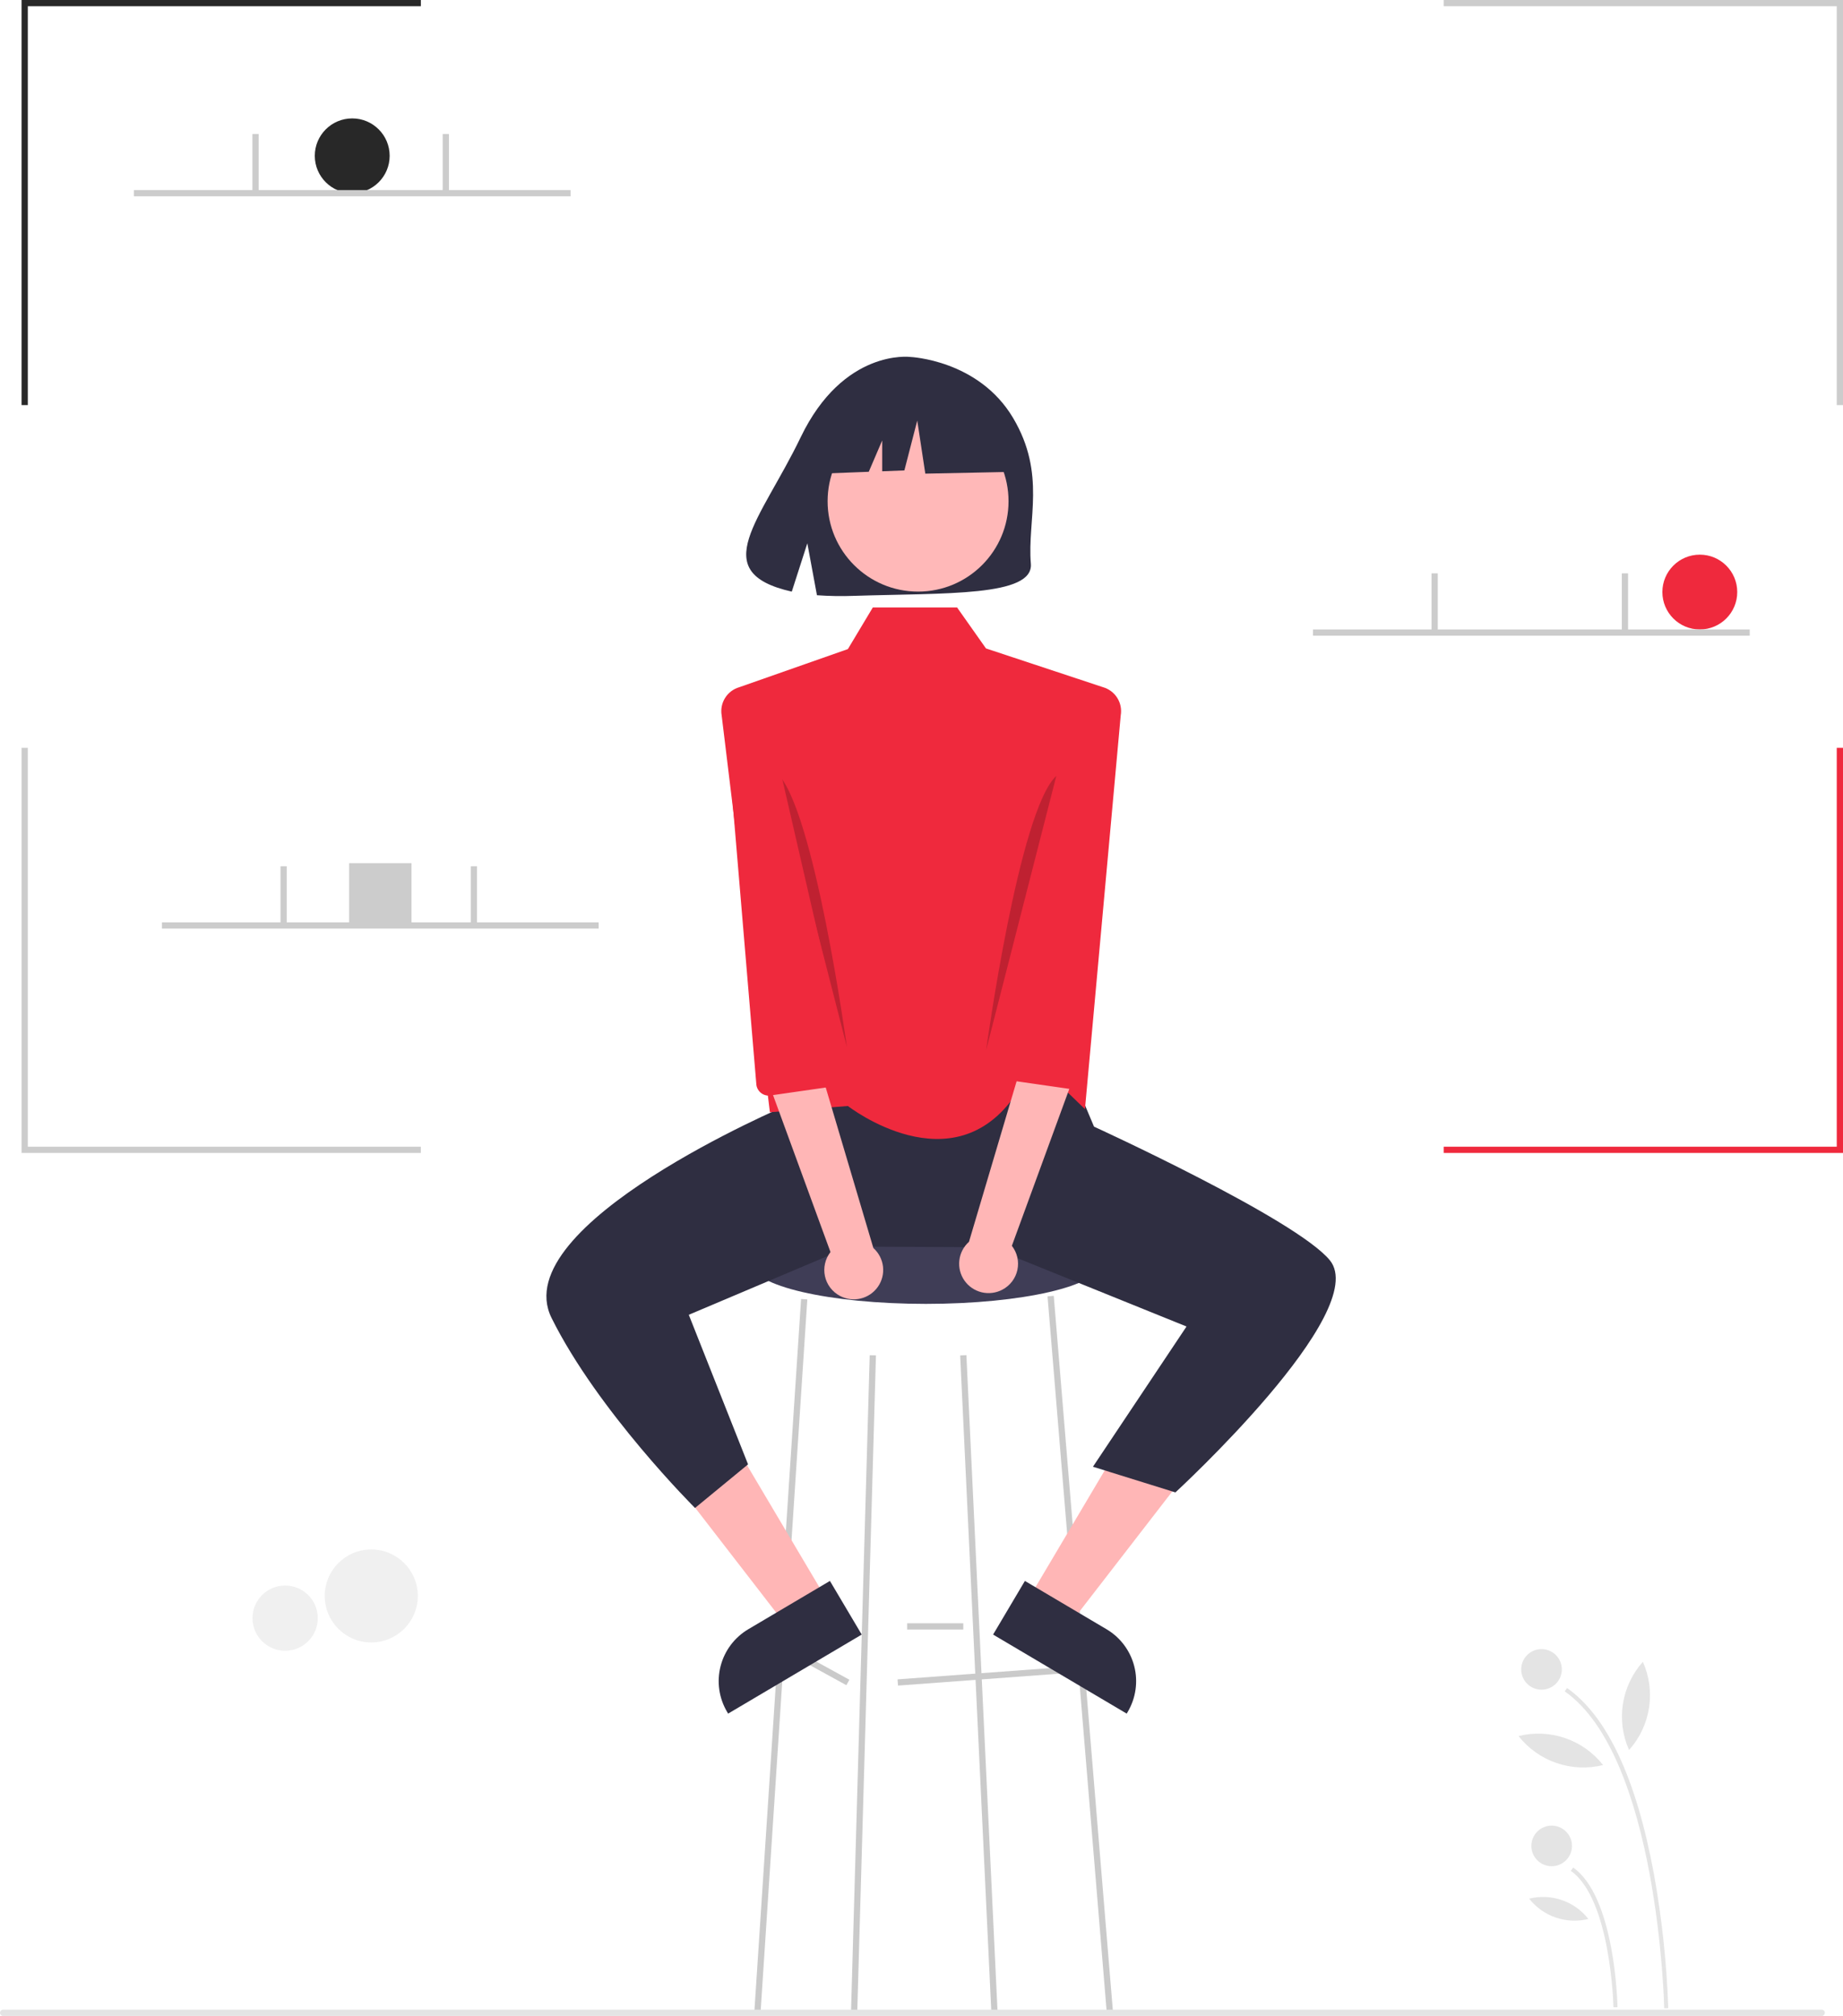 <svg width="310" height="339" viewBox="0 0 310 339" fill="none" xmlns="http://www.w3.org/2000/svg">
<path d="M62.45 276.197C66.773 276.197 70.278 272.696 70.278 268.378C70.278 264.06 66.773 260.56 62.45 260.56C58.126 260.56 54.621 264.06 54.621 268.378C54.621 272.696 58.126 276.197 62.45 276.197Z" fill="#F0F0F0"/>
<path d="M47.961 277.597C50.994 277.597 53.453 275.141 53.453 272.112C53.453 269.083 50.994 266.628 47.961 266.628C44.928 266.628 42.47 269.083 42.47 272.112C42.47 275.141 44.928 277.597 47.961 277.597Z" fill="#F0F0F0"/>
<path d="M59.246 32.489C62.723 32.489 65.542 29.673 65.542 26.201C65.542 22.728 62.723 19.912 59.246 19.912C55.768 19.912 52.949 22.728 52.949 26.201C52.949 29.673 55.768 32.489 59.246 32.489Z" fill="#282828"/>
<path d="M285.915 105.85C289.392 105.85 292.211 103.034 292.211 99.561C292.211 96.089 289.392 93.273 285.915 93.273C282.437 93.273 279.618 96.089 279.618 99.561C279.618 103.034 282.437 105.85 285.915 105.85Z" fill="#EF293D"/>
<path d="M69.217 145.15H58.723V155.631H69.217V145.15Z" fill="#CCCCCC"/>
<path d="M4.677 68.121H3.628V0H70.789V1.048H4.677V68.121Z" fill="#282828"/>
<path d="M310 68.121H308.95V1.048H242.839V0H310V68.121Z" fill="#CCCCCC"/>
<path d="M4.677 125.762H3.628V193.883H70.789V192.835H4.677V125.762Z" fill="#CCCCCC"/>
<path d="M310 125.762H308.95V192.835H242.839V193.883H310V125.762Z" fill="#EF293D"/>
<path d="M95.973 31.964H22.516V33.012H95.973V31.964Z" fill="#CCCCCC"/>
<path d="M43.506 22.532H42.457V32.226H43.506V22.532Z" fill="#CCCCCC"/>
<path d="M75.51 22.532H74.461V32.226H75.51V22.532Z" fill="#CCCCCC"/>
<path d="M294.309 105.85H220.852V106.898H294.309V105.85Z" fill="#CCCCCC"/>
<path d="M241.838 96.418H240.789V106.112H241.838V96.418Z" fill="#CCCCCC"/>
<path d="M273.846 96.418H272.797V106.112H273.846V96.418Z" fill="#CCCCCC"/>
<path d="M100.696 155.106H27.238V156.154H100.696V155.106Z" fill="#CCCCCC"/>
<path d="M48.229 145.674H47.18V155.368H48.229V145.674Z" fill="#CCCCCC"/>
<path d="M80.234 145.674H79.185V155.368H80.234V145.674Z" fill="#CCCCCC"/>
<path d="M155.735 219.264C171.962 219.264 185.117 216.214 185.117 212.452C185.117 208.69 171.962 205.64 155.735 205.64C139.507 205.64 126.352 208.69 126.352 212.452C126.352 216.214 139.507 219.264 155.735 219.264Z" fill="#3F3D56"/>
<path d="M179.306 280.314L150.972 282.407L151.049 283.452L179.383 281.359L179.306 280.314Z" fill="#CACACA"/>
<path d="M132.377 276.708L131.871 277.626L142.365 283.39L142.871 282.472L132.377 276.708Z" fill="#CACACA"/>
<path d="M162.029 272.975H152.585V274.023H162.029V272.975Z" fill="#CACACA"/>
<path d="M127.922 338.512L126.875 338.44L134.745 218.442L135.793 218.514L127.922 338.512Z" fill="#CACACA"/>
<path d="M166.751 338.502L161.504 227.936L162.552 227.885L167.799 338.45L166.751 338.502Z" fill="#CACACA"/>
<path d="M177.245 217.911L176.199 217.997L186.168 338.519L187.214 338.433L177.245 217.911Z" fill="#CACACA"/>
<path d="M144.19 338.489L143.141 338.463L146.289 227.898L147.338 227.923L144.19 338.489Z" fill="#CACACA"/>
<path d="M139.168 269.179L132.199 273.3L112.962 248.417L123.248 242.333L139.168 269.179Z" fill="#FFB6B6"/>
<path d="M144.945 274.874L122.474 288.165L122.306 287.881C120.932 285.565 120.536 282.798 121.204 280.19C121.873 277.581 123.552 275.345 125.871 273.973L125.872 273.973L139.597 265.854L144.945 274.874Z" fill="#2F2E41"/>
<path d="M172.823 269.179L179.792 273.3L199.03 248.417L188.744 242.333L172.823 269.179Z" fill="#FFB6B6"/>
<path d="M172.392 265.854L186.116 273.973L186.117 273.973C188.436 275.345 190.115 277.581 190.784 280.19C191.453 282.798 191.056 285.565 189.683 287.881L189.514 288.165L167.043 274.874L172.392 265.854Z" fill="#2F2E41"/>
<path d="M177.613 174.233C177.613 174.233 154.875 190.227 132.743 175.794L132.396 185.855C132.396 185.855 84.988 205.935 92.77 221.622C100.553 237.309 116.906 253.587 116.906 253.587L125.826 246.251L115.857 221.098L142.974 209.625L166.615 209.744L199.579 223.069L183.838 246.649L197.709 250.967C197.709 250.967 230.765 220.574 223.682 211.928C218.004 204.998 184.018 189.46 184.018 189.46L177.613 174.233Z" fill="#2F2E41"/>
<path d="M185.527 115.558L165.846 109.043L160.981 102.148H146.815L142.617 109.152L124.368 115.558C123.373 115.842 122.518 116.483 121.968 117.358C121.417 118.233 121.21 119.28 121.385 120.299L129.5 187.037L142.617 185.989C142.617 185.989 160.29 199.761 170.951 183.893L171.52 175.891L182.494 186.513L188.51 120.299C188.685 119.28 188.478 118.233 187.927 117.358C187.376 116.483 186.522 115.842 185.527 115.558Z" fill="#EF293D"/>
<path d="M170.416 70.301C164.597 60.482 153.085 60.024 153.085 60.024C153.085 60.024 141.867 58.592 134.671 73.546C127.964 87.485 118.707 96.227 133.181 99.49L135.795 91.364L137.414 100.095C139.475 100.243 141.543 100.279 143.607 100.201C159.108 99.701 173.87 100.347 173.395 94.792C172.763 87.408 176.015 79.749 170.416 70.301Z" fill="#2F2E41"/>
<path d="M154.423 99.486C162.827 99.486 169.639 92.682 169.639 84.29C169.639 75.897 162.827 69.093 154.423 69.093C146.02 69.093 139.207 75.897 139.207 84.29C139.207 92.682 146.02 99.486 154.423 99.486Z" fill="#FFB8B8"/>
<path d="M168.368 68.83L156.994 62.881L141.288 65.315L138.039 79.648L146.128 79.337L148.388 74.071V79.251L152.12 79.107L154.286 70.724L155.64 79.648L168.91 79.377L168.368 68.83Z" fill="#2F2E41"/>
<path opacity="0.2" d="M130.645 129.954L142.45 176.062C142.45 176.062 136.941 135.718 130.645 129.954Z" fill="black"/>
<path opacity="0.2" d="M165.871 176.586L177.677 130.478C171.38 136.242 165.871 176.586 165.871 176.586Z" fill="black"/>
<path d="M168.617 216.867C169.253 216.531 169.808 216.061 170.242 215.488C170.676 214.915 170.979 214.255 171.13 213.552C171.281 212.85 171.276 212.123 171.115 211.423C170.954 210.723 170.642 210.066 170.199 209.5L180.917 180.225L172.713 176.054L162.985 208.827C162.082 209.632 161.505 210.74 161.365 211.942C161.225 213.143 161.531 214.354 162.225 215.345C162.92 216.336 163.954 217.038 165.132 217.319C166.31 217.599 167.55 217.438 168.617 216.867Z" fill="#FFB6B6"/>
<path d="M178.973 127.074L167.016 179.004C166.9 179.541 167 180.101 167.294 180.565C167.588 181.028 168.052 181.359 168.587 181.484L180.103 183.141C180.386 183.208 180.68 183.215 180.967 183.162C181.253 183.109 181.525 182.997 181.765 182.833C182.006 182.669 182.21 182.457 182.364 182.211C182.518 181.964 182.619 181.688 182.661 181.4L186.164 127.301L178.973 127.074Z" fill="#EF293D"/>
<path d="M141.273 217.915C140.637 217.579 140.082 217.109 139.648 216.536C139.213 215.963 138.91 215.303 138.759 214.6C138.608 213.898 138.614 213.171 138.775 212.471C138.935 211.771 139.248 211.114 139.69 210.548L128.973 181.274L137.177 177.103L146.904 209.875C147.808 210.68 148.384 211.789 148.524 212.99C148.664 214.191 148.358 215.402 147.664 216.393C146.97 217.384 145.936 218.086 144.758 218.367C143.58 218.647 142.34 218.486 141.273 217.915Z" fill="#FFB6B6"/>
<path d="M130.916 128.122L142.874 180.052C142.989 180.588 142.889 181.149 142.595 181.612C142.302 182.076 141.837 182.406 141.302 182.532L129.787 184.189C129.503 184.256 129.209 184.263 128.923 184.209C128.637 184.156 128.365 184.044 128.124 183.881C127.883 183.717 127.68 183.505 127.526 183.258C127.371 183.012 127.27 182.736 127.229 182.448L122.676 128.349L130.916 128.122Z" fill="#EF293D"/>
<path d="M306.422 339H0.525C0.386 339 0.252 338.945 0.154 338.846C0.055 338.748 0 338.615 0 338.476C0 338.337 0.055 338.204 0.154 338.105C0.252 338.007 0.386 337.952 0.525 337.952H306.422C306.561 337.952 306.695 338.007 306.793 338.105C306.892 338.204 306.947 338.337 306.947 338.476C306.947 338.615 306.892 338.748 306.793 338.846C306.695 338.945 306.561 339 306.422 339Z" fill="#E4E4E4"/>
<path d="M263.191 284.421L263.584 283.862C270.319 288.585 275.232 299.09 278.187 315.085C279.537 322.557 280.348 330.115 280.612 337.702L279.929 337.716C279.921 337.294 278.925 295.453 263.191 284.421Z" fill="#E4E4E4"/>
<path d="M264.219 314.609L264.611 314.051C271.632 318.973 272.059 336.783 272.073 337.539L271.39 337.552C271.387 337.371 270.956 319.333 264.219 314.609Z" fill="#E4E4E4"/>
<path d="M259.288 284.142C261.174 284.142 262.704 282.614 262.704 280.73C262.704 278.845 261.174 277.318 259.288 277.318C257.401 277.318 255.871 278.845 255.871 280.73C255.871 282.614 257.401 284.142 259.288 284.142Z" fill="#E4E4E4"/>
<path d="M260.997 313.826C262.884 313.826 264.414 312.298 264.414 310.414C264.414 308.529 262.884 307.002 260.997 307.002C259.111 307.002 257.581 308.529 257.581 310.414C257.581 312.298 259.111 313.826 260.997 313.826Z" fill="#E4E4E4"/>
<path d="M276.339 279.455C277.425 281.888 277.783 284.583 277.371 287.214C276.958 289.846 275.793 292.302 274.014 294.287C272.928 291.854 272.57 289.16 272.983 286.528C273.395 283.897 274.561 281.44 276.339 279.455Z" fill="#E4E4E4"/>
<path d="M255.426 291.942C258.014 291.298 260.733 291.416 263.256 292.28C265.779 293.144 267.997 294.718 269.645 296.813C267.057 297.457 264.338 297.34 261.815 296.475C259.292 295.611 257.073 294.037 255.426 291.942Z" fill="#E4E4E4"/>
<path d="M257.21 319.284C259.024 318.832 260.93 318.915 262.698 319.52C264.466 320.126 266.022 321.23 267.176 322.698C265.362 323.149 263.456 323.067 261.688 322.461C259.92 321.855 258.365 320.752 257.21 319.284Z" fill="#E4E4E4"/>
</svg>
